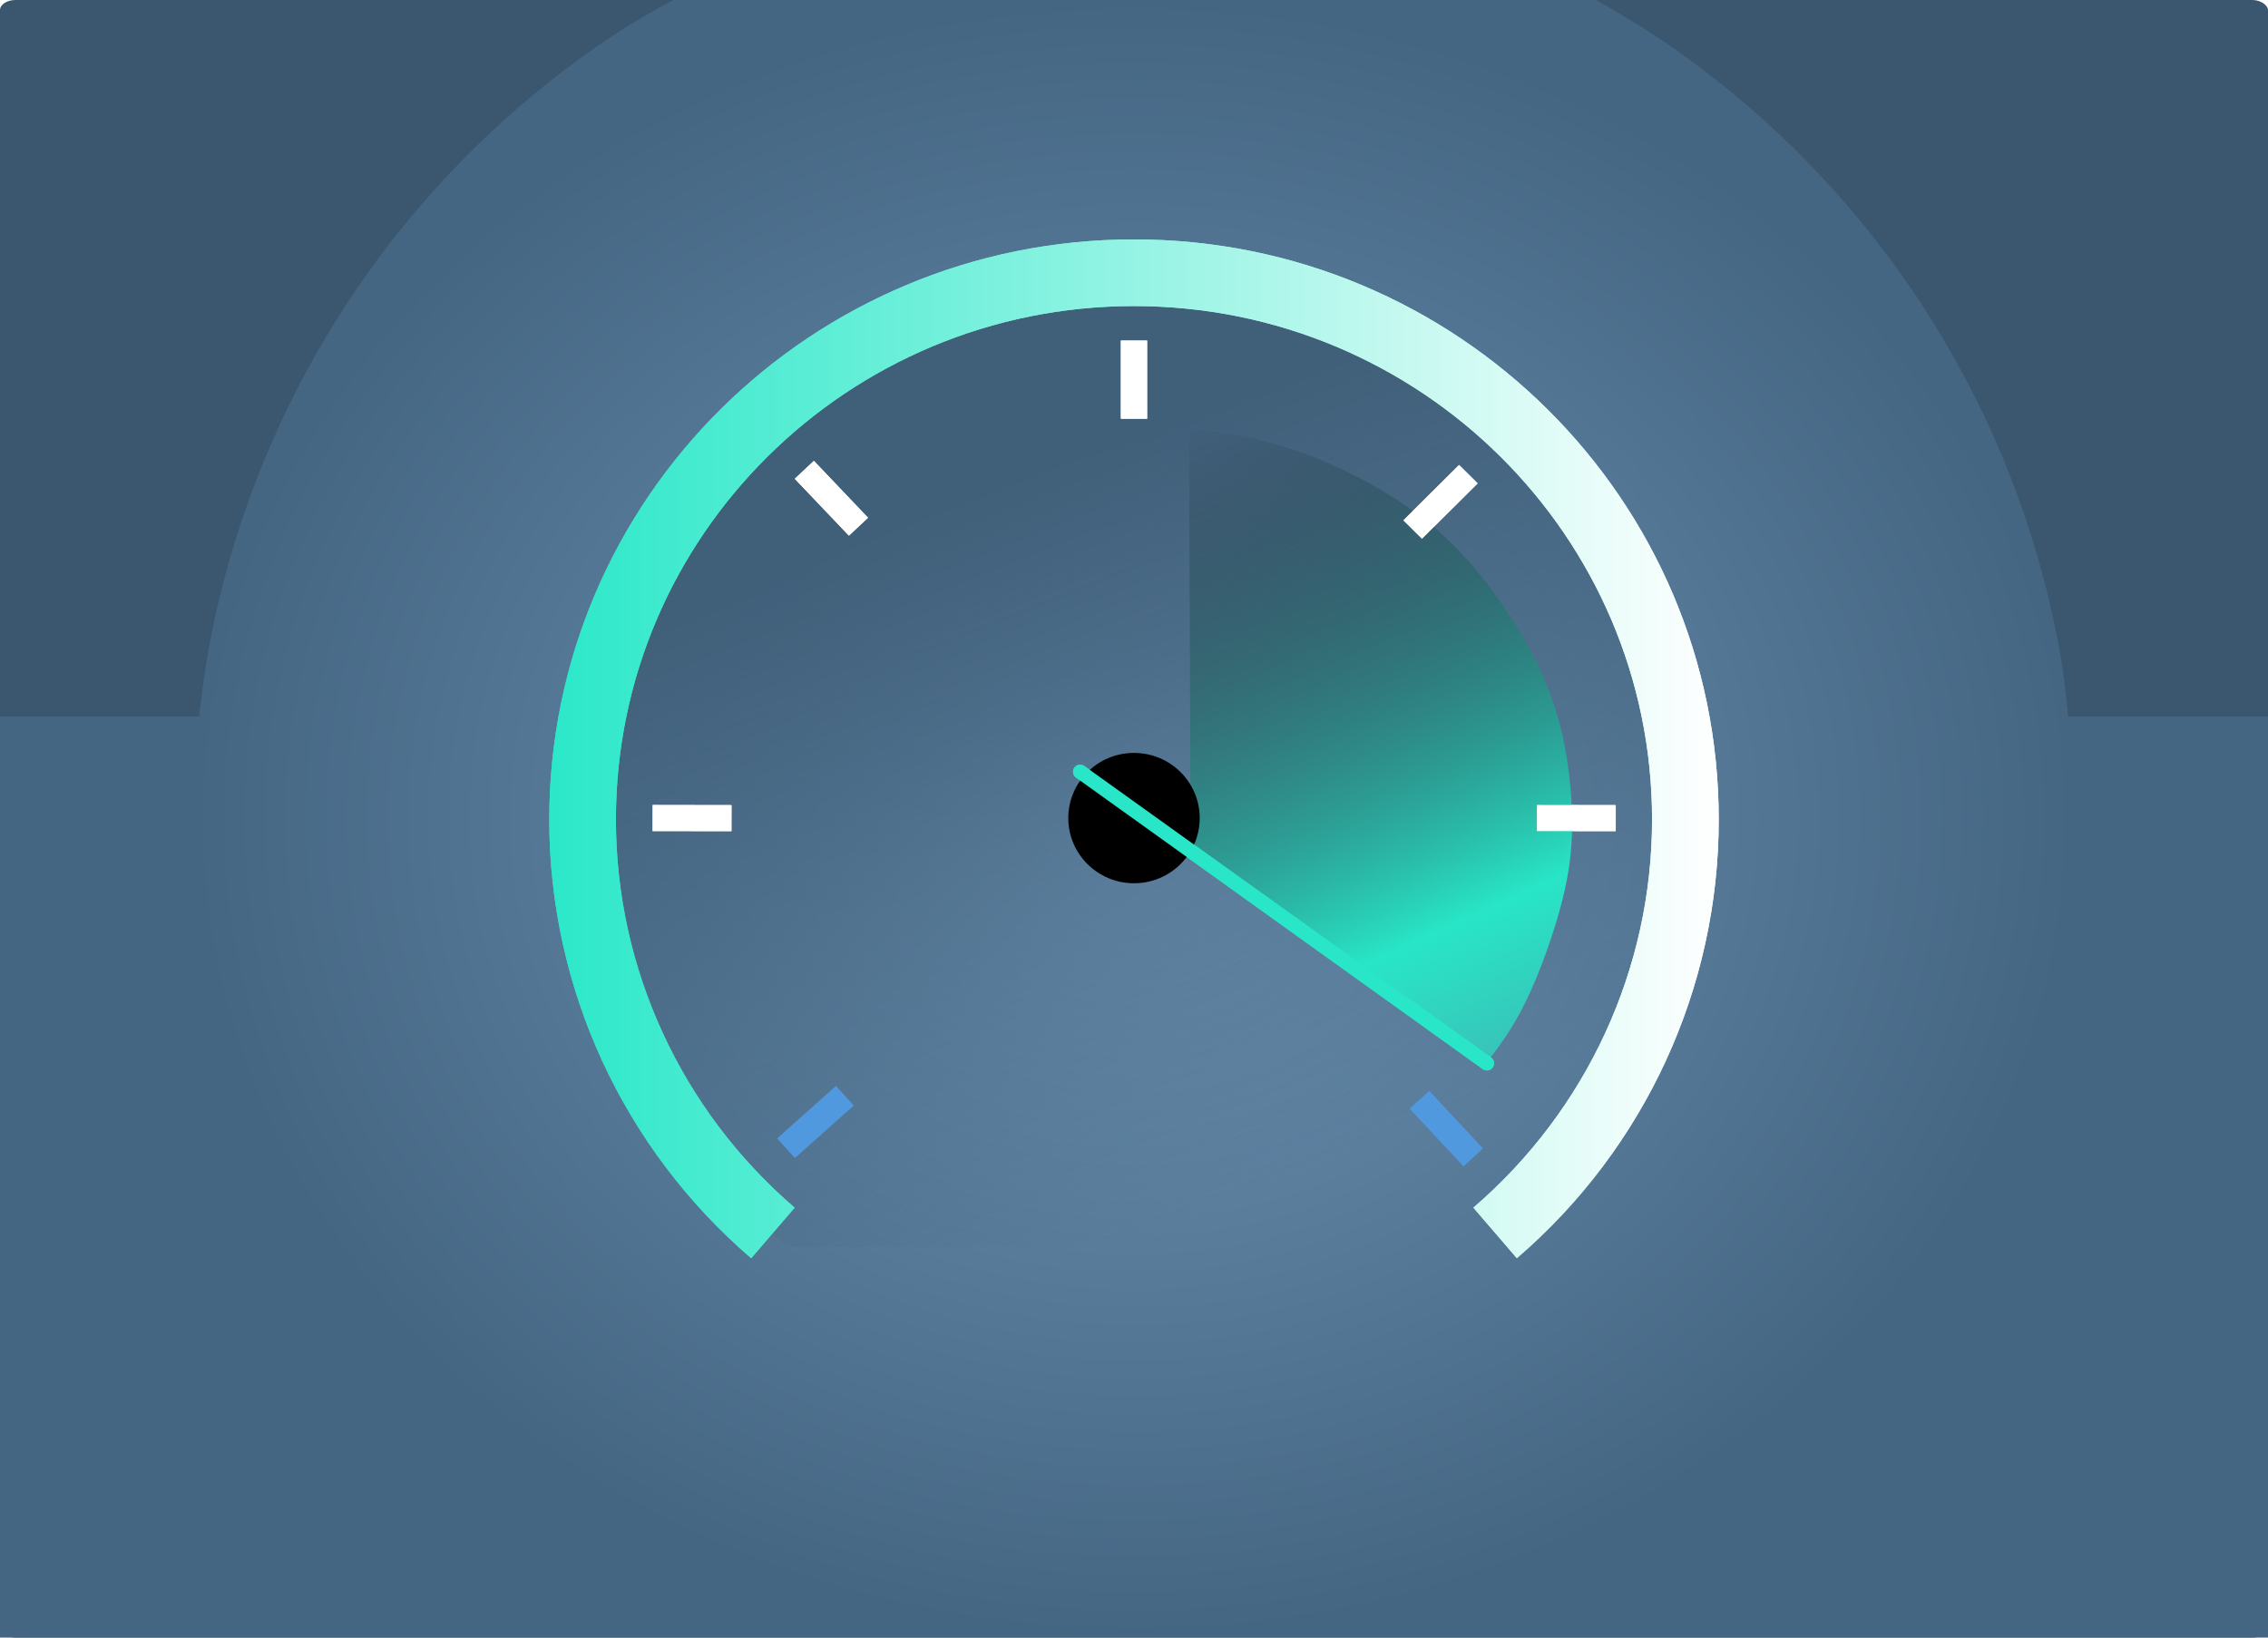 <svg xmlns="http://www.w3.org/2000/svg" xmlns:xlink="http://www.w3.org/1999/xlink" width="324" height="234"><defs><path id="i" fill="#fff" d="m116.27 65.855 7.734 8.125-2.73 2.559-7.734-8.125zm0 0"/><path id="j" fill="none" stroke="#28e6c7" stroke-linecap="round" stroke-width="2.047" d="m154.312 110.284 58.102 41.648"/></defs><defs><filter id="l" width="1.112" height="1.129" x="-.056" y="-.064" color-interpolation-filters="sRGB"><feGaussianBlur stdDeviation="3.684"/></filter><filter id="m" width="5.711" height="2.583" x="-2.356" y="-.791" color-interpolation-filters="sRGB"><feGaussianBlur stdDeviation="3.684"/></filter><filter id="n" width="2.666" height="2.678" x="-.833" y="-.839" color-interpolation-filters="sRGB"><feGaussianBlur stdDeviation="3.684"/></filter><filter id="o" width="2.698" height="2.649" x="-.849" y="-.824" color-interpolation-filters="sRGB"><feGaussianBlur stdDeviation="3.684"/></filter><filter id="p" width="2.624" height="2.727" x="-.812" y="-.863" color-interpolation-filters="sRGB"><feGaussianBlur stdDeviation="3.684"/></filter><filter id="q" width="2.569" height="5.726" x="-.785" y="-2.363" color-interpolation-filters="sRGB"><feGaussianBlur stdDeviation="3.684"/></filter><filter id="r" width="2.569" height="5.726" x="-.785" y="-2.363" color-interpolation-filters="sRGB"><feGaussianBlur stdDeviation="3.684"/></filter><filter id="s" width="2.69" height="2.655" x="-.845" y="-.828" color-interpolation-filters="sRGB"><feGaussianBlur stdDeviation="3.684"/></filter><filter id="t" width="1.304" height="1.425" x="-.152" y="-.212" color-interpolation-filters="sRGB"><feGaussianBlur stdDeviation="3.684"/></filter><linearGradient id="c"><stop offset="0" stop-color="#28e5c7" stop-opacity="0"/><stop offset=".428" stop-color="#28e6c7"/><stop offset="1" stop-opacity="0"/></linearGradient><linearGradient id="b"><stop offset="0" stop-color="#405f79"/><stop offset="1" stop-color="#446682" stop-opacity="0"/></linearGradient><linearGradient id="d"><stop offset="0" stop-color="#6f94b4"/><stop offset="1" stop-color="#446683"/></linearGradient><linearGradient id="a" x1="21.783" x2="107.217" y1="60.229" y2="60.229" gradientTransform="matrix(1.96 0 0 1.94 35.839 -9.875)" gradientUnits="userSpaceOnUse"><stop offset="0" stop-color="#2be8c9"/><stop offset="1" stop-color="#fff"/></linearGradient><linearGradient xlink:href="#a" id="g" x1="21.783" x2="107.217" y1="60.229" y2="60.229" gradientTransform="matrix(1.96 0 0 1.94 35.839 -9.875)" gradientUnits="userSpaceOnUse"/><linearGradient xlink:href="#a" id="k" x1="21.783" x2="107.217" y1="60.229" y2="60.229" gradientTransform="matrix(1.96 0 0 1.94 35.839 -9.875)" gradientUnits="userSpaceOnUse"/><linearGradient xlink:href="#b" id="f" x1="121.273" x2="161.451" y1="76.538" y2="178.177" gradientUnits="userSpaceOnUse"/><linearGradient xlink:href="#c" id="h" x1="227.803" x2="169.854" y1="188.833" y2="61.121" gradientUnits="userSpaceOnUse"/><radialGradient xlink:href="#d" id="e" cx="162" cy="117" r="134.4" fx="162" fy="117" gradientTransform="matrix(1 0 0 .87 0 15.148)" gradientUnits="userSpaceOnUse"/></defs><rect width="324" height="234" fill="#3a576f" fill-opacity=".996" fill-rule="evenodd" paint-order="markers fill stroke" rx="2.222" ry="1.439"/><path fill="url(#e)" fill-rule="evenodd" d="M96.193 0a134.4 134.4 0 0 0-6.811 3.906 134.4 134.4 0 0 0-10.928 7.814 134.4 134.4 0 0 0-10.092 8.867 134.4 134.4 0 0 0-9.158 9.83 134.4 134.4 0 0 0-8.131 10.693 134.4 134.4 0 0 0-7.021 11.453A134.4 134.4 0 0 0 38.209 64.662a134.4 134.4 0 0 0-4.606 12.619 134.4 134.4 0 0 0-3.324 13.018 134.4 134.4 0 0 0-1.826 12.088H0V234h324V102.387h-28.557a134.4 134.4 0 0 0-.998-8.23 134.4 134.4 0 0 0-2.943-13.107 134.4 134.4 0 0 0-4.236-12.75 134.4 134.4 0 0 0-5.488-12.262 134.4 134.4 0 0 0-6.684-11.654 134.4 134.4 0 0 0-7.814-10.928 134.4 134.4 0 0 0-8.867-10.092 134.4 134.4 0 0 0-9.83-9.158 134.4 134.4 0 0 0-10.693-8.131A134.4 134.4 0 0 0 227.981 0Z" paint-order="markers fill stroke"/><path fill="url(#f)" d="M164 40.972c-43.504 0-78.773 34.988-78.773 78.148 0 22.664 9.922 44.215 27.187 59.059l103.176-.004c17.262-14.844 27.184-36.391 27.184-59.055 0-43.16-35.27-78.148-78.773-78.148z"/><path fill="none" stroke="url(#g)" stroke-width="9.524" d="M110.414 176.179c-17.265-14.844-27.187-36.395-27.187-59.059 0-43.16 35.27-78.148 78.773-78.148 43.504 0 78.773 34.988 78.773 78.148 0 22.664-9.922 44.211-27.184 59.055"/><path fill="#fff" d="M163.875 48.66v11.172h-3.754v-11.172Zm47.219 20.41-7.957 7.91-2.656-2.629 7.957-7.91zm0 0"/><path fill="#5199de" d="m209.078 166.632-7.664-8.191 2.754-2.535 7.66 8.191zm-98.027-3.957 8.375-7.473 2.512 2.769-8.375 7.473zm0 0"/><path fill="#fff" d="m93.238 115.027 11.262.019-.004 3.723-11.266-.016zm126.32 0 11.266.019-.004 3.723-11.266-.016zm0 0"/><path fill="url(#h)" d="m169.854 61.121.248 60.482 41.891 30.738c1.984-2.562 3.968-5.125 5.951-9.174 1.983-4.049 4.018-9.73 5.189-14.326 1.172-4.596 1.585-8.396 1.42-13.064-.165-4.669-.897-10.112-2.639-15.322-1.741-5.21-4.467-10.001-7.359-14.174-2.892-4.173-5.945-7.719-9.459-10.738-3.514-3.019-7.48-5.499-11.445-7.524-3.966-2.024-7.933-3.594-11.899-4.668-3.966-1.074-7.931-1.652-11.898-2.23z"/><use xlink:href="#i"/><use xlink:href="#j" stroke-linecap="round" stroke-width="2.047"/><path fill="none" stroke="url(#k)" stroke-width="9.524" d="M110.414 176.179c-17.265-14.844-27.187-36.395-27.187-59.059 0-43.16 35.27-78.148 78.773-78.148 43.504 0 78.773 34.988 78.773 78.148 0 22.664-9.922 44.211-27.184 59.055" filter="url(#l)"/><path d="M171.387 116.898c0 5.144-4.203 9.312-9.387 9.312-5.184 0-9.387-4.168-9.387-9.312 0-5.141 4.203-9.312 9.387-9.312 5.184 0 9.387 4.172 9.387 9.312zm0 0"/><path fill="#fff" d="M163.875 48.66v11.172h-3.754v-11.172Zm0 0" filter="url(#m)"/><path fill="#fff" d="m211.094 69.07-7.957 7.91-2.656-2.629 7.957-7.91zm0 0" filter="url(#n)"/><path fill="#5199de" d="m209.078 166.632-7.664-8.191 2.754-2.535 7.66 8.191zm0 0" filter="url(#o)"/><path fill="#5199de" d="m111.051 162.675 8.375-7.473 2.512 2.769-8.375 7.473zm0 0" filter="url(#p)"/><path fill="#fff" d="m93.238 115.027 11.262.019-.004 3.723-11.266-.016zm0 0" filter="url(#q)"/><path fill="#fff" d="m219.559 115.027 11.266.019-.004 3.723-11.266-.016zm0 0" filter="url(#r)"/><use xlink:href="#i" filter="url(#s)"/><use xlink:href="#j" stroke-linecap="round" stroke-width="2.047" filter="url(#t)"/></svg>